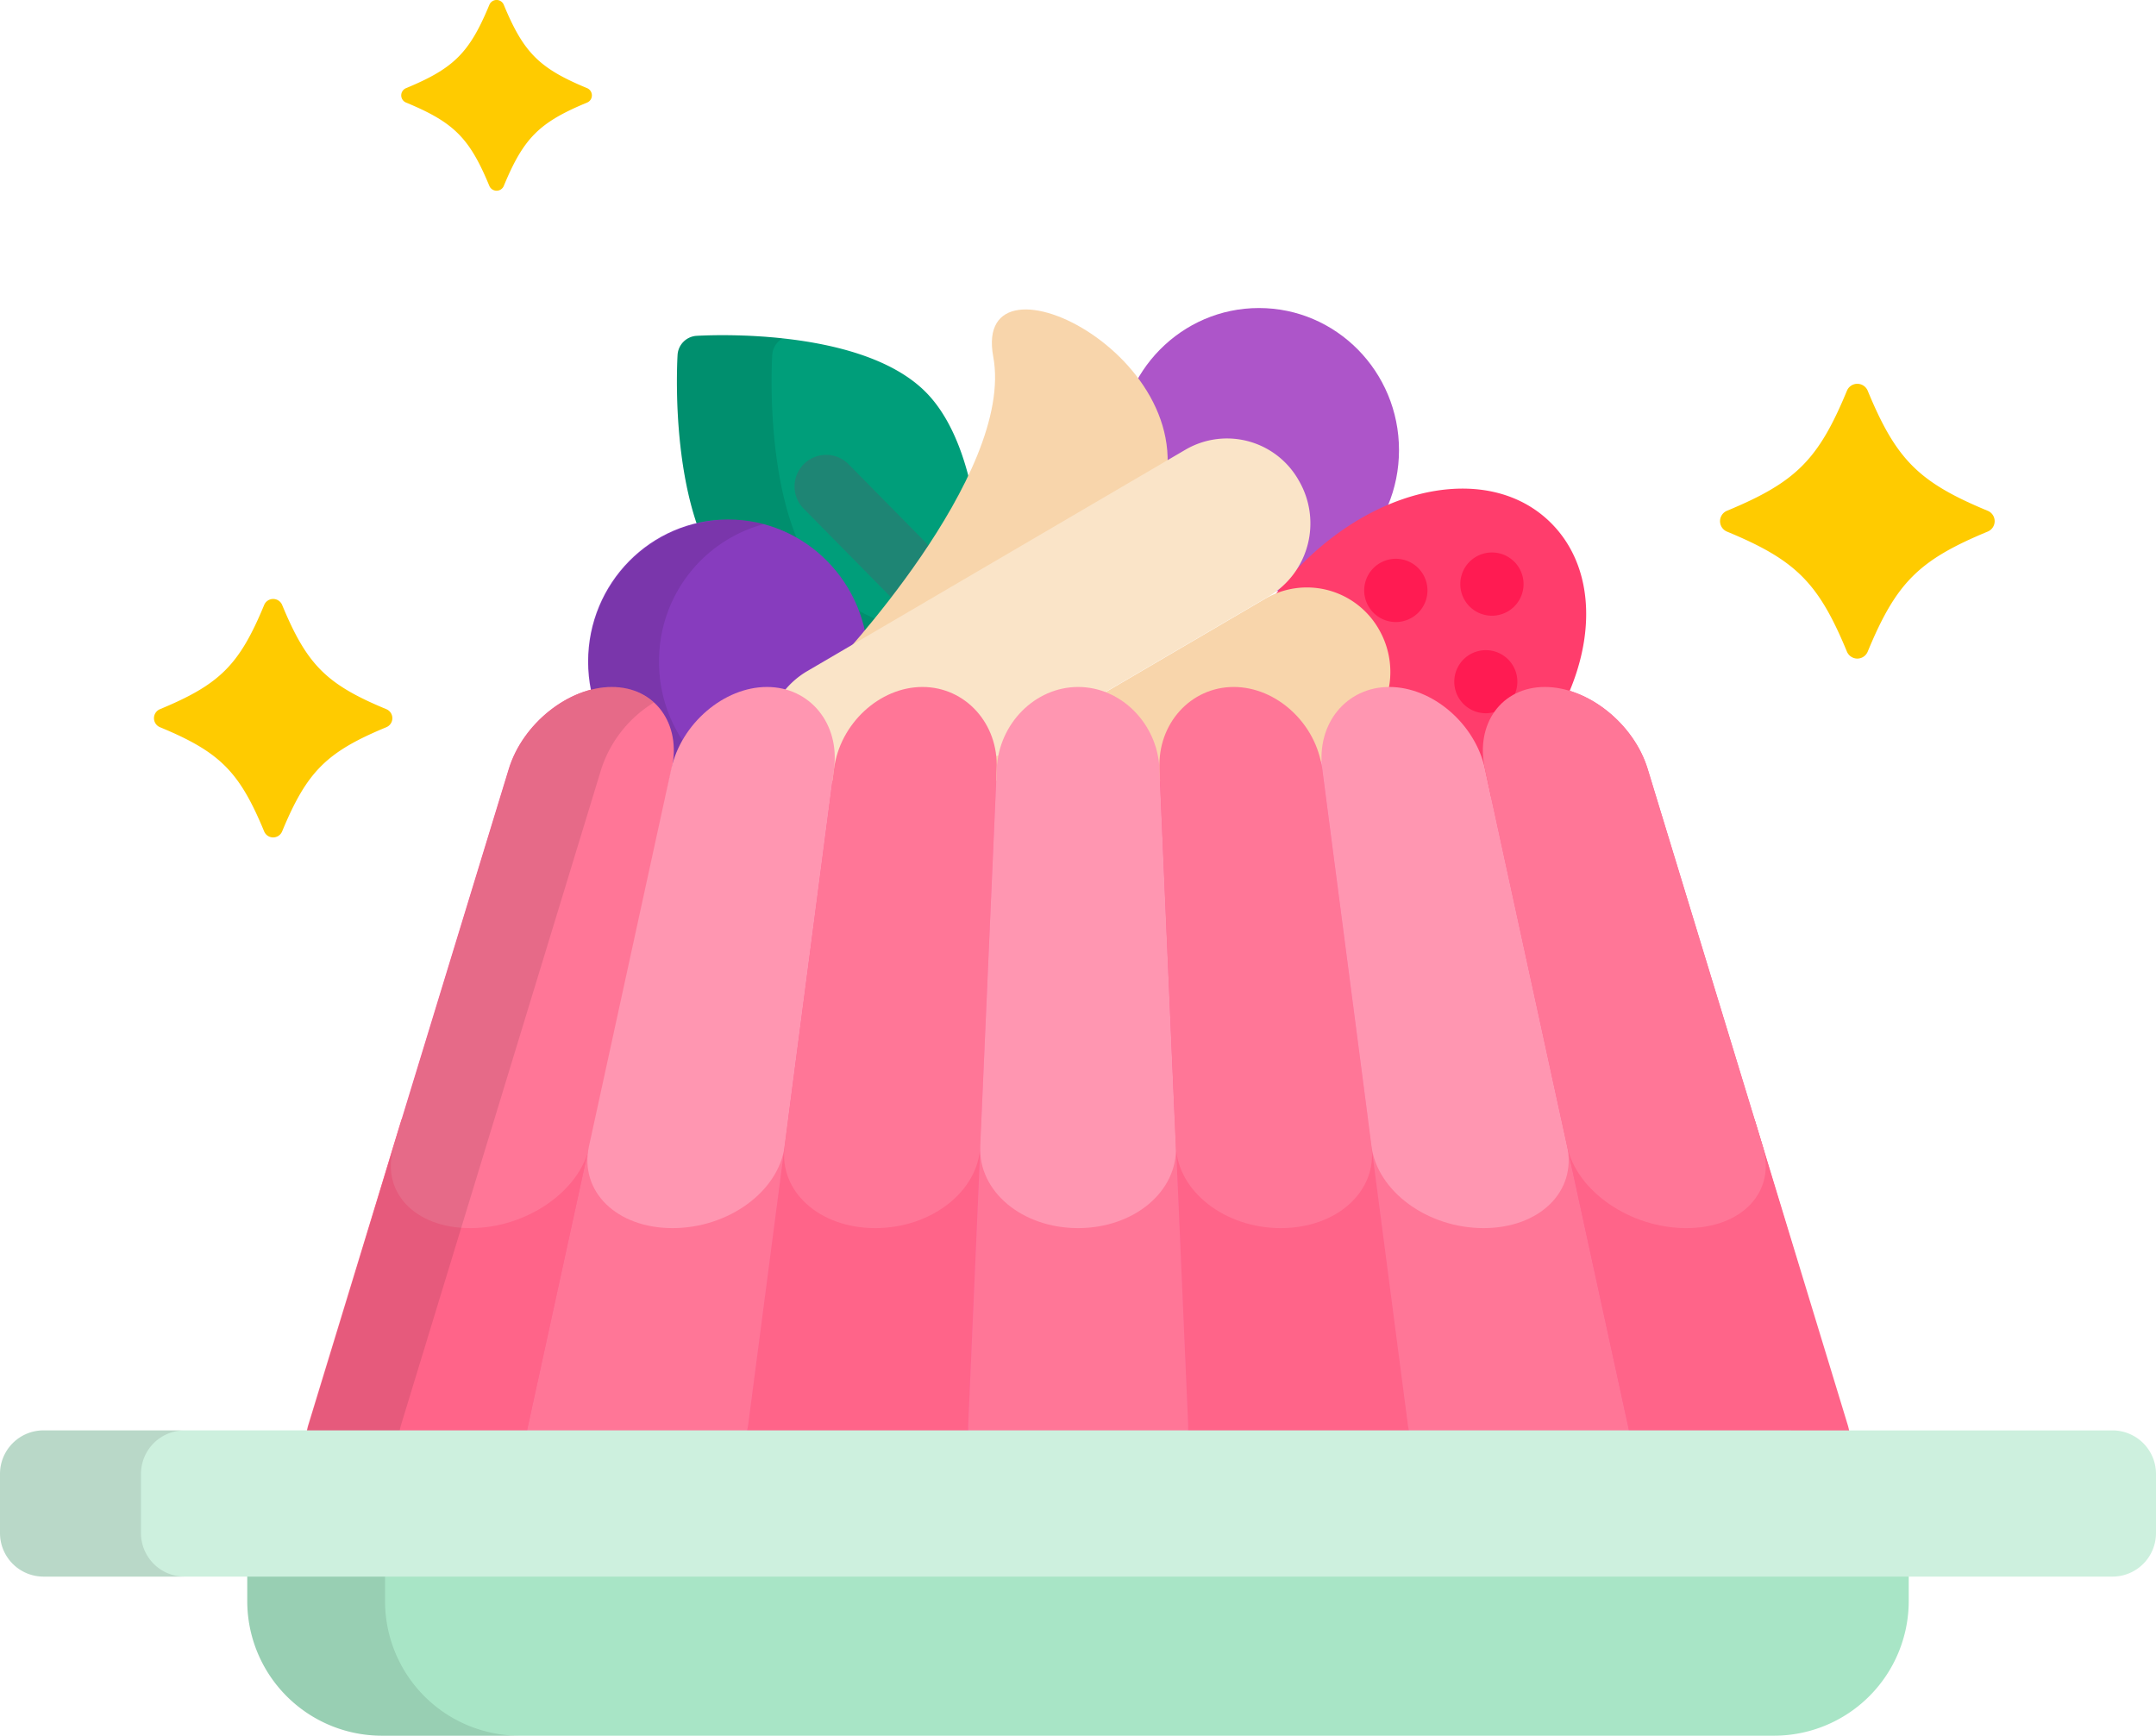 <svg xmlns="http://www.w3.org/2000/svg" viewBox="0 0 512 412.19"><title>Asset 2</title><g id="Layer_2" data-name="Layer 2"><g id="Capa_1" data-name="Capa 1"><path d="M58.72,368.9v11.34a32,32,0,0,0,31.94,31.95H421.34a32,32,0,0,0,31.94-31.95V368.9Z" fill="#a8e5c6"/><path d="M91.44,380.24V368.9H58.72v11.34a31.94,31.94,0,0,0,31.94,31.95h32.72A31.94,31.94,0,0,1,91.44,380.24Z" opacity="0.1" style="isolation:isolate"/><path d="M438.91,340.43c-3.25-11.75-22.24-74.6-22.24-74.6h0L391.28,182.6c-3.28-10.75-14.2-19.46-24.41-19.46s-16.57,8.71-14.23,19.46c-2.34-10.75-12.51-19.46-22.72-19.46S312.59,171.85,314,182.6c-1.4-10.75-10.81-19.46-21-19.46s-18.1,8.71-17.63,19.46c-.47-10.75-9.12-19.46-19.32-19.46s-18.86,8.71-19.33,19.46c.47-10.75-7.42-19.46-17.62-19.46s-19.62,8.71-21,19.46c1.4-10.75-5.73-19.46-15.93-19.46s-20.37,8.71-22.72,19.46c1.42-6.5-.36-12.23-4.23-15.76-2.55-2.55-6.48-3.7-10-3.7-10.2,0-21.13,8.71-24.41,19.46L93.42,272.2h0s-17.24,57.06-20.32,68.23Z" fill="#ff5e97"/><path d="M187.16,265.83l-9.47,72.39a13.64,13.64,0,0,0,.06,4.09h51.37a14.59,14.59,0,0,0,.78-4.09l3.16-72.39Z" fill="#ff6489"/><path d="M141.26,265.83l-15.79,72.39a14.32,14.32,0,0,0-.29,4.09h51.37a16,16,0,0,0,1.14-4.09l9.47-72.39Z" fill="#ff7697"/><path d="M324.86,265.83H279l3.15,72.39a14.59,14.59,0,0,0,.78,4.09h51.36a14,14,0,0,0,.07-4.09Z" fill="#ff6489"/><path d="M370.77,265.83H324.86l9.46,72.39a15.2,15.2,0,0,0,1.14,4.09h51.36a13.63,13.63,0,0,0-.29-4.09Z" fill="#ff7697"/><path d="M279,265.83h-45.9l-3.16,72.39a14.3,14.3,0,0,0,.42,4.09h51.36a14,14,0,0,0,.43-4.09Z" fill="#ff7697"/><path d="M416.67,265.83h-45.9l15.76,72.39a16.94,16.94,0,0,0,1.5,4.09h51.36a14.28,14.28,0,0,0-.65-4.09Z" fill="#ff6489"/><ellipse cx="298.97" cy="106.89" rx="33.26" ry="33.74" fill="#ad55c9"/><path d="M297.14,162.9a8.4,8.4,0,0,1-1.63-9.34,67.22,67.22,0,0,1,13.37-19.3c19.45-19.73,45.63-24.08,59.6-9.91s9.69,40.73-9.77,60.47a66,66,0,0,1-19,13.55,8.11,8.11,0,0,1-9.21-1.64Z" fill="#ff3d6c"/><path d="M352.84,169.38a7.49,7.49,0,1,1,5.3-2.19A7.56,7.56,0,0,1,352.84,169.38Z" fill="#ff1b52"/><path d="M331.49,147.72a7.51,7.51,0,1,1,5.3-2.2A7.57,7.57,0,0,1,331.49,147.72Z" fill="#ff1b52"/><path d="M354.31,146.22a7.51,7.51,0,1,1,5.3-2.2A7.53,7.53,0,0,1,354.31,146.22Z" fill="#ff1b52"/><path d="M165.23,79.77a4.83,4.83,0,0,0-4.31,4.38s-2.66,39.35,13.22,55.45S228.81,153,228.81,153a4.81,4.81,0,0,0,4.31-4.37s2.66-39.35-13.21-55.45S165.23,79.77,165.23,79.77Z" fill="#009e7a"/><path d="M196.62,139.6c-15.88-16.1-13.22-55.45-13.22-55.45a4.82,4.82,0,0,1,2.47-3.79,130.29,130.29,0,0,0-20.63-.59,4.83,4.83,0,0,0-4.32,4.38s-2.66,39.35,13.22,55.45S228.81,153,228.81,153a4.47,4.47,0,0,0,1.85-.59C218.81,151.14,204.73,147.83,196.62,139.6Z" opacity="0.1" style="isolation:isolate"/><path d="M231.75,159.1a7.49,7.49,0,0,1-5.35-2.23l-35.47-36a7.5,7.5,0,1,1,10.68-10.53l35.48,36a7.49,7.49,0,0,1-5.34,12.76Z" fill="#1e8574"/><ellipse cx="172.92" cy="157.11" rx="33.26" ry="33.74" fill="#873cbe"/><path d="M156.51,157.11a33.66,33.66,0,0,1,24.84-32.64,33,33,0,0,0-8.43-1.09,33.74,33.74,0,0,0,0,67.47,32.53,32.53,0,0,0,8.43-1.1A33.66,33.66,0,0,1,156.51,157.11Z" opacity="0.1" style="isolation:isolate"/><path d="M274.65,121.35c15.73-35.08-44-64.84-38.78-36.67s-38.27,73.87-38.27,73.87l9,9.16Z" fill="#f8d5ab"/><path d="M305.77,185.48,320.26,177a20.24,20.24,0,0,0,7.25-27.45,19.67,19.67,0,0,0-27.07-7.36l-73.95,43.3Z" fill="#f8d5ab"/><path d="M226.43,185.48l75-43.93a20.15,20.15,0,0,0,7.06-27.34,19.56,19.56,0,0,0-26.88-7.47l-90.07,52.73a20.12,20.12,0,0,0-7.75,26Z" fill="#fae4c8"/><path d="M95.36,265.83l-22.1,72.39a14.26,14.26,0,0,0-.64,4.09H124a16.5,16.5,0,0,0,1.49-4.09l15.79-72.39Z" fill="#ff6489"/><path d="M140,272.2c-2.35,10.74-15,19.45-28.32,19.45h0c-13.3,0-21.42-8.71-18.14-19.45l27.35-89.6c3.28-10.75,14.21-19.46,24.41-19.46h0c10.21,0,16.58,8.71,14.23,19.46Z" fill="#ff7697"/><path d="M142.8,182.6a29.1,29.1,0,0,1,12.48-15.76,14.54,14.54,0,0,0-10-3.7c-10.2,0-21.13,8.71-24.41,19.46L73.36,338.22a14.61,14.61,0,0,0-.64,4.09H94.65a14.61,14.61,0,0,1,.64-4.09Z" opacity="0.1" style="isolation:isolate"/><path d="M186.33,272.2c-1.41,10.74-13.33,19.45-26.62,19.45h0c-13.3,0-22.18-8.71-19.84-19.45l19.54-89.6c2.35-10.75,12.52-19.46,22.72-19.46h0c10.2,0,17.34,8.71,15.93,19.46Z" fill="#ff96b1"/><path d="M232.78,272.2c-.47,10.74-11.63,19.45-24.92,19.45h0c-13.3,0-22.94-8.71-21.53-19.45l11.73-89.6c1.4-10.75,10.82-19.46,21-19.46h0c10.2,0,18.09,8.71,17.62,19.46Z" fill="#ff7697"/><path d="M279.24,272.2c.47,10.74-9.93,19.45-23.23,19.45h0c-13.3,0-23.7-8.71-23.23-19.45l3.92-89.6c.47-10.75,9.12-19.46,19.33-19.46h0c10.2,0,18.85,8.71,19.32,19.46Z" fill="#ff96b1"/><path d="M325.7,272.2c1.4,10.74-8.24,19.45-21.54,19.45h0c-13.3,0-24.45-8.71-24.92-19.45l-3.89-89.6c-.47-10.75,7.42-19.46,17.63-19.46h0c10.2,0,19.61,8.71,21,19.46Z" fill="#ff7697"/><path d="M372.15,272.2c2.34,10.74-6.54,19.45-19.84,19.45h0c-13.29,0-25.21-8.71-26.61-19.45L314,182.6c-1.4-10.75,5.73-19.46,15.93-19.46h0c10.21,0,20.38,8.71,22.72,19.46Z" fill="#ff96b1"/><path d="M418.61,272.2c3.27,10.74-4.85,19.45-18.15,19.45h0c-13.3,0-26-8.71-28.31-19.45l-19.52-89.6c-2.34-10.75,4-19.46,14.24-19.46h0c10.2,0,21.13,8.71,24.41,19.46Z" fill="#ff7697"/><path d="M10.3,339.68A10.34,10.34,0,0,0,0,350V364.1a10.34,10.34,0,0,0,10.3,10.31H501.7A10.34,10.34,0,0,0,512,364.1V350a10.34,10.34,0,0,0-10.3-10.31Z" fill="#cdf0de"/><path d="M441.07,156.4a2.69,2.69,0,0,1-2.47-1.66c-6.78-16.38-12.11-21.71-28.49-28.5a2.68,2.68,0,0,1,0-4.94c16.38-6.79,21.71-12.11,28.49-28.5a2.67,2.67,0,0,1,4.94,0c6.78,16.39,12.11,21.71,28.49,28.5a2.67,2.67,0,0,1,0,4.94c-16.38,6.79-21.71,12.12-28.49,28.5A2.68,2.68,0,0,1,441.07,156.4Z" fill="#ffcb00"/><path d="M64.87,198.87a2.31,2.31,0,0,1-2.14-1.43C56.84,183.22,52.22,178.59,38,172.7a2.32,2.32,0,0,1,0-4.29c14.22-5.89,18.84-10.51,24.73-24.73a2.31,2.31,0,0,1,4.28,0c5.89,14.22,10.51,18.84,24.73,24.73a2.32,2.32,0,0,1,0,4.29C77.52,178.59,72.9,183.22,67,197.44A2.31,2.31,0,0,1,64.87,198.87Z" fill="#ffcb00"/><path d="M117.93,45.29a1.87,1.87,0,0,1-1.72-1.14c-4.71-11.38-8.4-15.08-19.77-19.79a1.85,1.85,0,0,1,0-3.43c11.37-4.71,15.06-8.41,19.77-19.78a1.85,1.85,0,0,1,3.43,0c4.71,11.37,8.41,15.07,19.78,19.78a1.87,1.87,0,0,1,1.14,1.72,1.84,1.84,0,0,1-1.14,1.71c-11.37,4.71-15.07,8.41-19.78,19.79A1.85,1.85,0,0,1,117.93,45.29Z" fill="#ffcb00"/><path d="M33.48,364.1V350a10.34,10.34,0,0,1,10.3-10.31H10.3A10.34,10.34,0,0,0,0,350V364.1a10.34,10.34,0,0,0,10.3,10.31H43.78A10.34,10.34,0,0,1,33.48,364.1Z" opacity="0.1" style="isolation:isolate"/></g></g></svg>